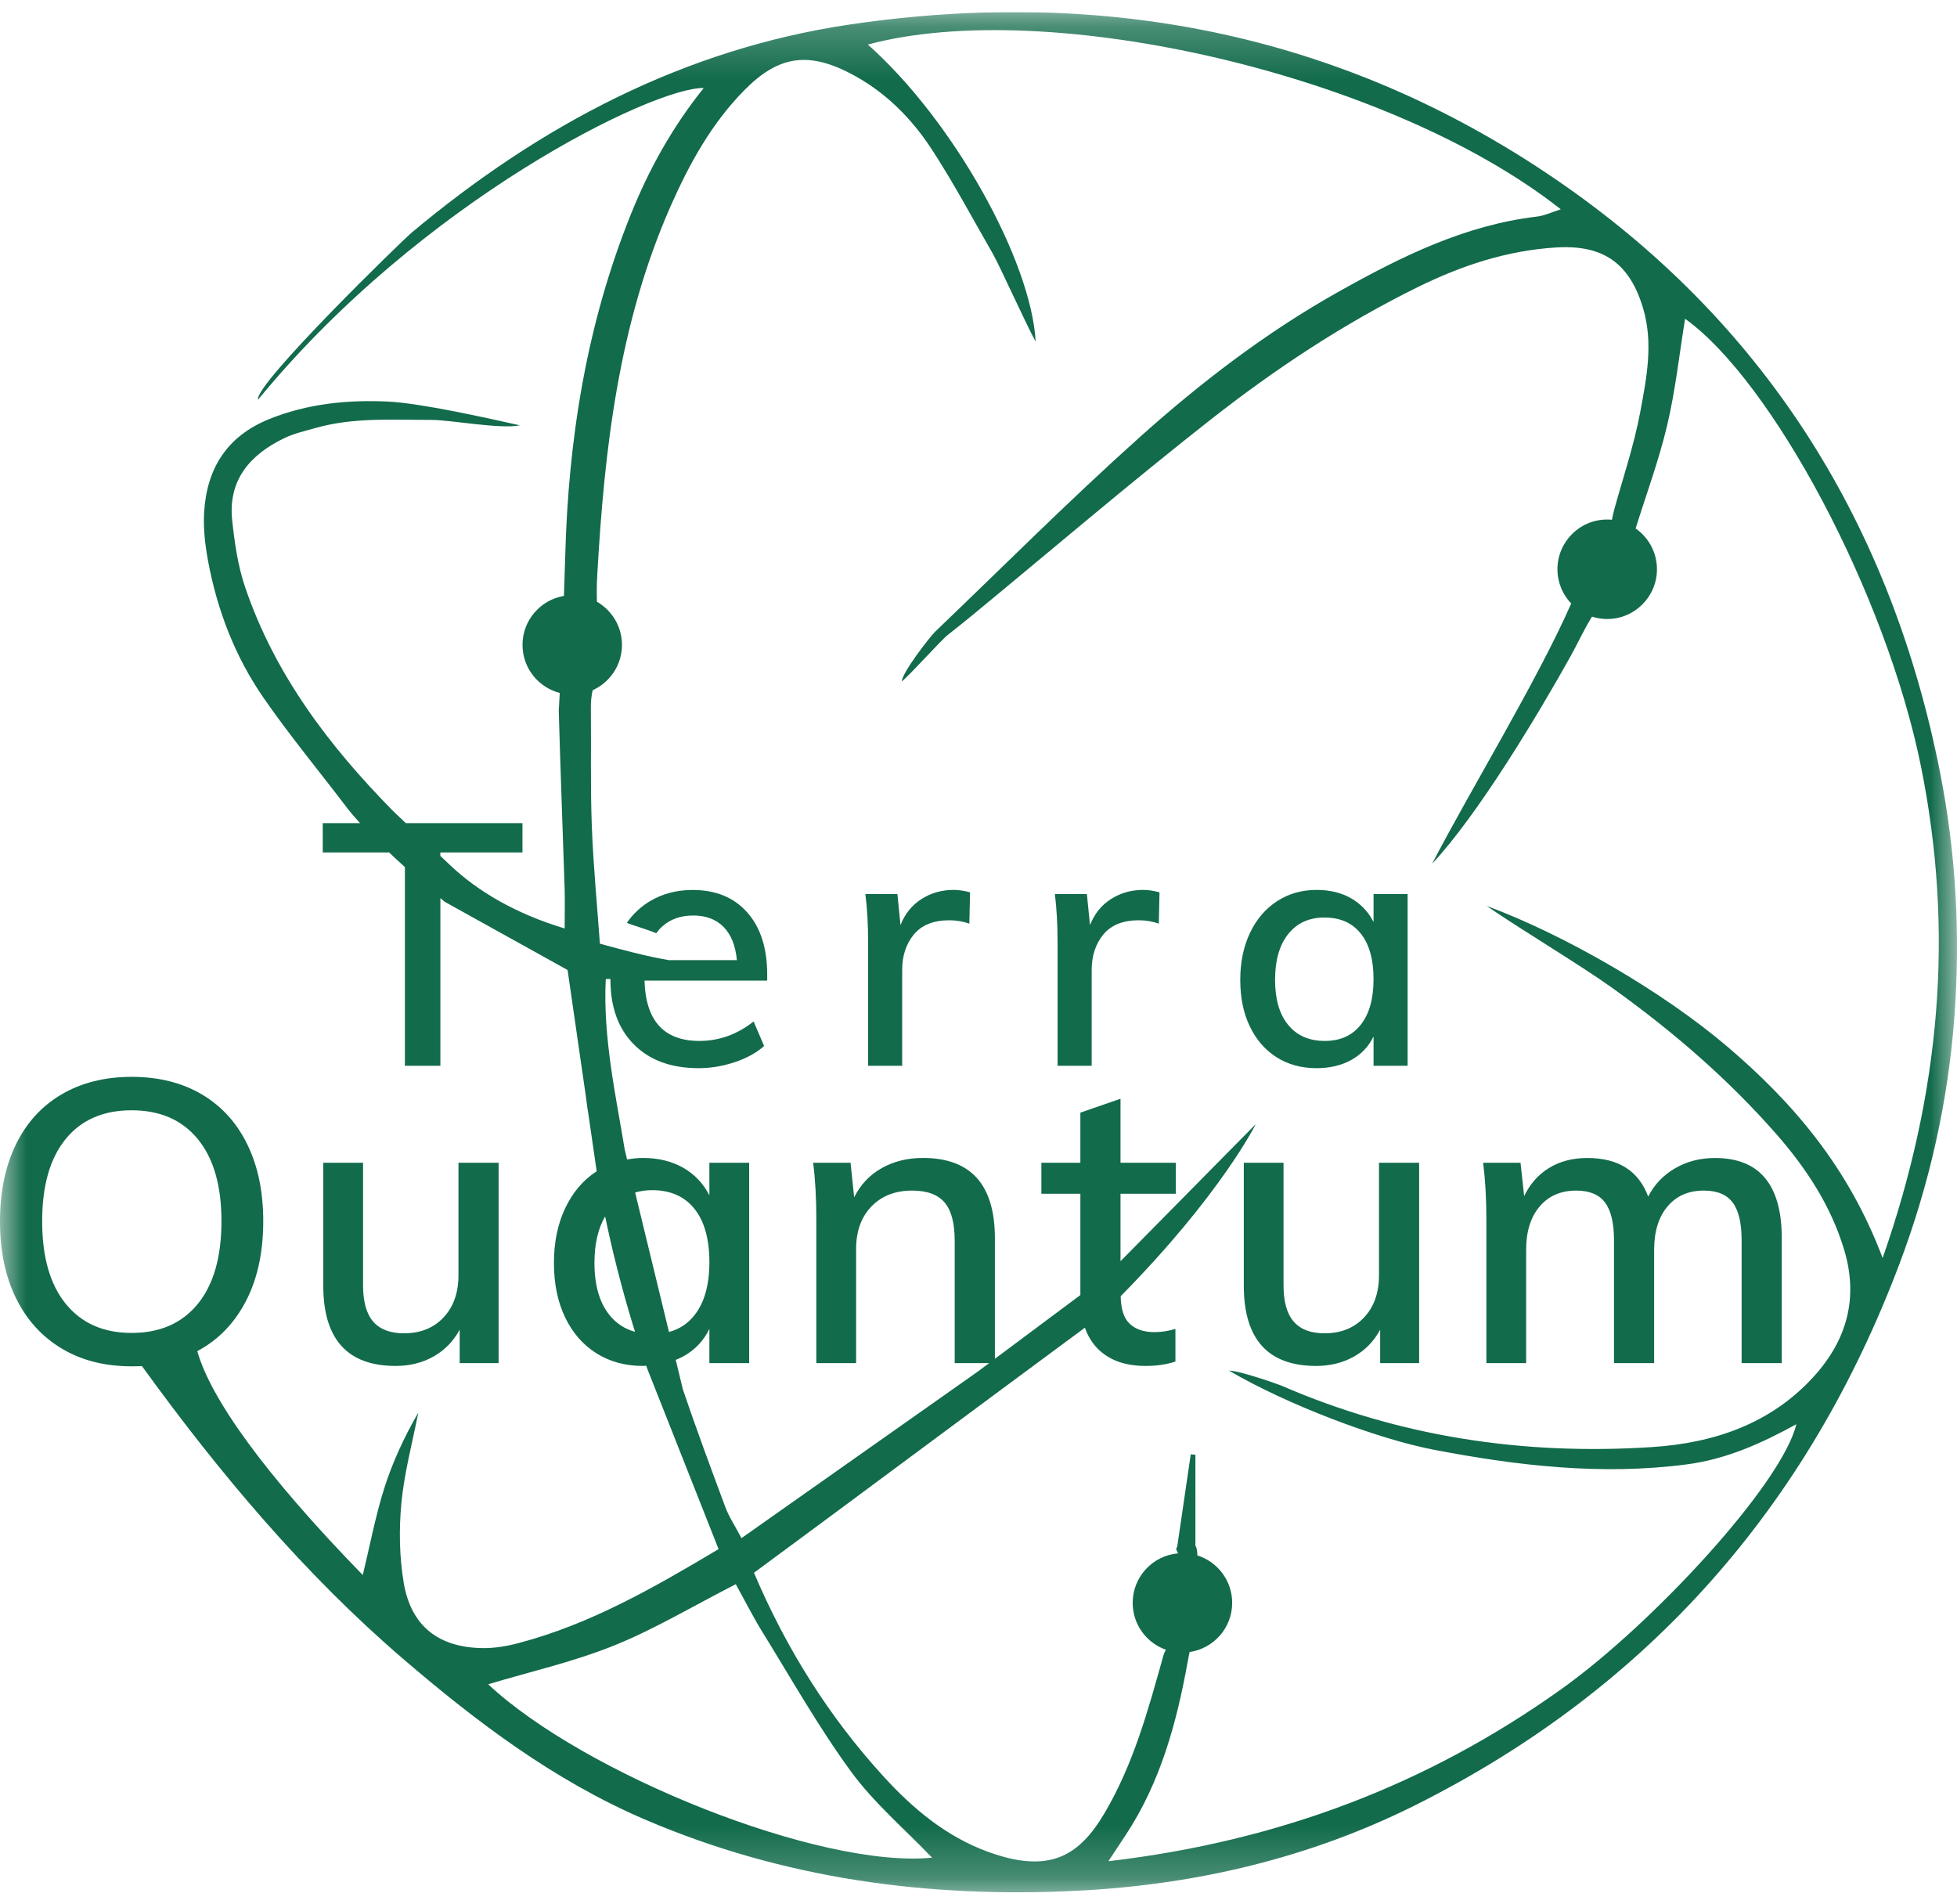 <svg width="37" height="36" viewBox="0 0 37 36" fill="none" xmlns="http://www.w3.org/2000/svg">
<g clip-path="url(#clip0_628_1324)">
<mask id="mask0_628_1324" style="mask-type:luminance" maskUnits="userSpaceOnUse" x="0" y="0" width="37" height="36">
<path d="M37 0.229H0V35.772H37V0.229Z" fill="white"/>
</mask>
<g mask="url(#mask0_628_1324)">
<path d="M36.678 14.594C35.761 9.966 33.442 6.205 29.578 3.504C25.519 0.668 20.959 -0.258 16.076 0.462C12.917 0.928 10.2 2.375 7.774 4.405C7.636 4.52 4.808 7.262 4.878 7.557C7.973 3.784 12.362 1.643 13.305 1.664C12.714 2.399 12.273 3.193 11.929 4.047C11.091 6.127 10.744 8.299 10.686 10.526L10.662 11.265C10.218 11.34 9.879 11.726 9.879 12.191C9.879 12.629 10.178 12.995 10.583 13.1L10.564 13.436C10.595 14.554 10.639 15.672 10.675 16.79C10.682 17.037 10.676 17.284 10.676 17.552C9.746 17.273 9.036 16.848 8.528 16.372L8.325 16.18V16.115H9.878V15.561H7.673L7.432 15.332C6.223 14.104 5.196 12.753 4.635 11.102C4.498 10.699 4.435 10.264 4.39 9.838C4.308 9.072 4.73 8.593 5.379 8.281C5.56 8.194 5.763 8.149 5.958 8.093C6.68 7.886 7.421 7.939 8.159 7.938C8.511 7.937 9.477 8.119 9.827 8.04C9.199 7.9 7.96 7.621 7.33 7.591C6.568 7.556 5.809 7.631 5.086 7.924C4.287 8.248 3.906 8.862 3.859 9.693C3.842 9.993 3.878 10.302 3.933 10.6C4.106 11.536 4.445 12.416 4.987 13.198C5.478 13.907 6.031 14.573 6.553 15.261C6.553 15.261 6.625 15.361 6.808 15.561H6.102V16.115H7.357C7.447 16.201 7.547 16.293 7.655 16.392V20.148H8.326V16.978C8.353 17.001 8.379 17.023 8.407 17.047C9.205 17.49 9.95 17.903 10.731 18.337C10.845 19.13 10.962 19.938 11.082 20.763C11.094 20.849 11.1 20.925 11.122 21.045C11.17 21.375 11.218 21.708 11.267 22.045C11.267 22.045 11.272 22.079 11.282 22.141C11.027 22.306 10.829 22.538 10.687 22.838C10.544 23.138 10.473 23.484 10.473 23.875C10.473 24.266 10.543 24.608 10.683 24.901C10.823 25.194 11.02 25.421 11.273 25.581C11.526 25.741 11.821 25.822 12.156 25.822C12.178 25.822 12.197 25.819 12.218 25.818C12.226 25.841 12.234 25.864 12.242 25.886C12.693 27.027 13.13 28.134 13.586 29.285C12.377 30.004 11.17 30.703 9.801 31.062C9.582 31.12 9.351 31.159 9.126 31.156C8.294 31.146 7.771 30.741 7.633 29.922C7.55 29.428 7.542 28.91 7.589 28.412C7.644 27.838 7.797 27.274 7.908 26.706C7.64 27.168 7.419 27.646 7.262 28.144C7.098 28.664 6.997 29.204 6.859 29.775C5 27.867 3.981 26.436 3.73 25.542C4.088 25.352 4.375 25.074 4.59 24.705C4.848 24.262 4.977 23.722 4.977 23.086C4.977 22.529 4.877 22.046 4.676 21.635C4.476 21.224 4.189 20.909 3.815 20.688C3.442 20.468 3 20.357 2.488 20.357C1.982 20.357 1.541 20.468 1.165 20.688C0.789 20.909 0.501 21.224 0.301 21.635C0.1 22.046 0 22.532 0 23.093C0 23.649 0.102 24.133 0.304 24.544C0.507 24.955 0.796 25.272 1.169 25.494C1.542 25.718 1.982 25.829 2.488 25.829C2.568 25.829 2.633 25.828 2.684 25.825C4.15 27.852 5.758 29.76 7.621 31.359C9.015 32.555 10.474 33.657 12.181 34.391C14.807 35.52 17.558 35.887 20.39 35.742C22.624 35.627 24.771 35.122 26.777 34.116C31.164 31.915 34.182 28.477 35.91 23.898C36.478 22.392 36.831 20.829 36.95 19.226C37.066 17.674 36.981 16.128 36.678 14.594L36.678 14.594ZM1.244 24.649C0.946 24.283 0.797 23.762 0.797 23.086C0.797 22.414 0.945 21.897 1.24 21.534C1.536 21.17 1.952 20.989 2.488 20.989C3.025 20.989 3.442 21.17 3.74 21.534C4.038 21.897 4.187 22.414 4.187 23.086C4.187 23.762 4.038 24.283 3.74 24.649C3.442 25.015 3.025 25.198 2.488 25.198C1.957 25.198 1.542 25.015 1.244 24.649ZM12.008 22.543C12.107 22.515 12.213 22.499 12.329 22.499C12.675 22.499 12.942 22.617 13.13 22.852C13.318 23.088 13.412 23.424 13.412 23.86C13.412 24.291 13.318 24.625 13.13 24.863C13.004 25.023 12.843 25.128 12.648 25.18L12.008 22.543ZM11.529 24.867C11.336 24.631 11.239 24.301 11.239 23.875C11.239 23.516 11.307 23.224 11.441 22.995C11.558 23.56 11.741 24.329 12.006 25.177C11.814 25.124 11.655 25.021 11.529 24.867ZM9.23 31.84C10.025 31.601 10.841 31.417 11.608 31.108C12.379 30.797 13.1 30.363 13.911 29.948C14.078 30.249 14.235 30.562 14.419 30.859C14.966 31.744 15.479 32.655 16.092 33.493C16.522 34.081 17.093 34.566 17.622 35.118C15.496 35.327 11.038 33.534 9.23 31.84ZM35.594 23.782C34.946 22.063 33.9 20.842 32.653 19.781C31.451 18.758 29.602 17.679 28.108 17.126C28.723 17.553 29.862 18.232 30.471 18.668C31.614 19.485 32.674 20.397 33.6 21.457C34.156 22.095 34.613 22.792 34.863 23.614C35.142 24.528 34.922 25.325 34.299 26.015C33.482 26.918 32.403 27.28 31.231 27.356C28.809 27.513 26.463 27.165 24.224 26.193C24.184 26.176 23.444 25.911 23.237 25.911C24.329 26.551 26.035 27.201 27.118 27.408C28.697 27.71 30.28 27.894 31.892 27.683C32.64 27.585 33.303 27.286 33.962 26.924C33.699 28.041 31.256 30.691 29.53 31.924C26.995 33.735 24.183 34.807 20.956 35.185C21.109 34.954 21.197 34.821 21.284 34.688C21.942 33.69 22.247 32.565 22.456 31.408C22.468 31.346 22.478 31.287 22.491 31.23C22.946 31.164 23.296 30.774 23.296 30.301C23.296 29.88 23.019 29.524 22.638 29.404C22.636 29.32 22.625 29.251 22.601 29.222V27.501C22.572 27.498 22.542 27.496 22.513 27.493C22.43 28.06 22.346 28.628 22.256 29.246C22.223 29.27 22.244 29.314 22.275 29.365C21.793 29.406 21.415 29.809 21.415 30.301C21.415 30.71 21.677 31.058 22.043 31.187C22.024 31.22 22.008 31.254 21.998 31.289C21.71 32.317 21.432 33.348 20.881 34.279C20.395 35.101 19.827 35.426 18.677 35.006C17.893 34.72 17.267 34.198 16.712 33.591C15.671 32.454 14.865 31.166 14.255 29.732C16.187 28.308 18.505 26.58 20.512 25.099C20.566 25.253 20.645 25.384 20.749 25.491C20.965 25.711 21.268 25.822 21.659 25.822C21.87 25.822 22.058 25.794 22.223 25.739V25.122C22.087 25.163 21.955 25.183 21.825 25.183C21.624 25.183 21.467 25.129 21.355 25.021C21.247 24.919 21.193 24.745 21.188 24.504C23.09 22.574 23.741 21.252 23.741 21.252L21.185 23.842V22.567H22.23V21.981H21.185V20.771L20.426 21.034V21.981H19.689V22.567H20.426V24.482L18.81 25.687V23.409C18.81 22.397 18.356 21.89 17.449 21.89C17.158 21.89 16.899 21.954 16.671 22.082C16.443 22.21 16.269 22.394 16.149 22.635L16.081 21.981H15.374C15.414 22.296 15.434 22.652 15.434 23.048V25.769H16.186V23.612C16.186 23.276 16.282 23.008 16.476 22.807C16.669 22.607 16.925 22.507 17.246 22.507C17.527 22.507 17.731 22.582 17.859 22.732C17.987 22.883 18.05 23.123 18.05 23.454V25.769H18.701L18.489 25.927C16.977 26.992 15.525 28.016 14.019 29.077C13.89 28.834 13.781 28.672 13.715 28.494C13.439 27.755 13.165 27.014 12.911 26.267L12.776 25.708C12.825 25.688 12.873 25.666 12.919 25.641C13.138 25.521 13.302 25.348 13.412 25.122V25.769H14.164V21.981H13.412V22.597C13.297 22.372 13.131 22.197 12.916 22.075C12.7 21.952 12.447 21.89 12.156 21.89C12.052 21.89 11.953 21.902 11.856 21.919L11.811 21.73C11.649 20.743 11.396 19.606 11.453 18.508L11.54 18.506C11.541 18.51 11.541 18.514 11.541 18.518C11.541 19.038 11.689 19.447 11.986 19.745C12.282 20.044 12.69 20.193 13.21 20.193C13.438 20.193 13.664 20.155 13.89 20.08C14.115 20.005 14.301 19.903 14.447 19.774L14.248 19.31C13.938 19.555 13.597 19.678 13.223 19.678C12.553 19.678 12.207 19.297 12.185 18.537H14.505V18.428C14.505 17.925 14.38 17.532 14.128 17.249C13.877 16.965 13.532 16.824 13.094 16.824C12.793 16.824 12.525 16.895 12.288 17.036C12.113 17.141 11.967 17.279 11.85 17.447C12.014 17.508 12.203 17.56 12.408 17.641C12.438 17.599 12.471 17.56 12.508 17.526C12.662 17.38 12.862 17.307 13.107 17.307C13.347 17.307 13.539 17.379 13.68 17.523C13.822 17.666 13.906 17.876 13.932 18.151H12.646C12.202 18.075 11.763 17.954 11.342 17.84C11.287 17.074 11.216 16.344 11.189 15.612C11.161 14.874 11.179 14.135 11.171 13.397C11.17 13.273 11.179 13.157 11.205 13.048C11.532 12.9 11.759 12.573 11.759 12.191C11.759 11.842 11.569 11.538 11.286 11.376C11.281 11.22 11.282 11.052 11.292 10.872C11.427 8.473 11.701 6.111 12.684 3.886C13.036 3.091 13.453 2.335 14.07 1.708C14.704 1.063 15.263 0.97 16.064 1.381C16.714 1.715 17.223 2.22 17.615 2.821C18.031 3.459 18.39 4.135 18.77 4.795C18.901 5.024 19.376 6.081 19.581 6.46C19.498 4.933 18.03 2.284 16.408 0.842C19.8 -0.069 26.257 1.39 29.509 3.957C29.341 4.01 29.203 4.077 29.06 4.094C27.689 4.256 26.484 4.855 25.304 5.517C23.943 6.28 22.707 7.227 21.551 8.262C20.225 9.449 18.965 10.712 17.678 11.944C17.589 12.03 17.065 12.698 17.048 12.883C17.19 12.776 17.785 12.107 17.925 11.998C18.085 11.873 18.244 11.745 18.401 11.616C19.894 10.386 21.365 9.129 22.886 7.935C24.107 6.976 25.404 6.117 26.802 5.429C27.628 5.022 28.492 4.734 29.425 4.678C30.308 4.625 30.808 4.972 31.063 5.82C31.263 6.485 31.132 7.14 31.012 7.785C30.892 8.429 30.677 9.056 30.516 9.646C30.498 9.715 30.486 9.772 30.476 9.826C30.446 9.823 30.417 9.821 30.386 9.821C29.867 9.821 29.446 10.242 29.446 10.761C29.446 11.013 29.545 11.241 29.706 11.409C29.068 12.862 27.787 14.956 27.076 16.329C27.942 15.405 29.082 13.505 29.693 12.408C29.829 12.164 29.944 11.907 30.092 11.67C30.095 11.666 30.097 11.661 30.1 11.657C30.19 11.686 30.287 11.702 30.386 11.702C30.906 11.702 31.327 11.281 31.327 10.761C31.327 10.442 31.167 10.16 30.924 9.99C31.13 9.331 31.367 8.692 31.522 8.033C31.678 7.371 31.751 6.69 31.859 6.026C33.506 7.205 35.66 11.226 36.32 14.494C36.946 17.594 36.694 20.639 35.594 23.782L35.594 23.782Z" fill="#126B4B"/>
<path d="M6.112 21.981V24.303C6.112 25.316 6.568 25.822 7.48 25.822C7.746 25.822 7.984 25.763 8.194 25.645C8.405 25.527 8.57 25.358 8.691 25.137V25.769H9.427V21.981H8.668V24.108C8.668 24.439 8.574 24.704 8.386 24.905C8.198 25.105 7.949 25.205 7.638 25.205C7.377 25.205 7.183 25.131 7.055 24.983C6.928 24.836 6.864 24.607 6.864 24.296V21.981H6.112V21.981Z" fill="#126B4B"/>
<path d="M26.072 24.108C26.072 24.439 25.978 24.704 25.79 24.905C25.602 25.105 25.353 25.205 25.042 25.205C24.781 25.205 24.587 25.131 24.459 24.983C24.331 24.836 24.267 24.607 24.267 24.296V21.981H23.516V24.303C23.516 25.316 23.972 25.822 24.884 25.822C25.149 25.822 25.388 25.763 25.598 25.645C25.809 25.527 25.974 25.358 26.094 25.137V25.769H26.831V21.981H26.072V24.108V24.108Z" fill="#126B4B"/>
<path d="M28.102 23.048V25.769H28.854V23.627C28.854 23.281 28.939 23.008 29.109 22.808C29.279 22.607 29.51 22.507 29.801 22.507C30.051 22.507 30.233 22.582 30.346 22.733C30.458 22.883 30.515 23.121 30.515 23.446V25.769H31.274V23.627C31.274 23.281 31.358 23.008 31.526 22.808C31.694 22.607 31.923 22.507 32.214 22.507C32.465 22.507 32.646 22.582 32.759 22.733C32.872 22.883 32.928 23.121 32.928 23.446V25.769H33.687V23.409C33.687 22.397 33.266 21.891 32.424 21.891C32.144 21.891 31.892 21.956 31.669 22.086C31.446 22.216 31.277 22.394 31.161 22.62C30.981 22.134 30.598 21.891 30.011 21.891C29.735 21.891 29.495 21.953 29.289 22.078C29.084 22.204 28.926 22.382 28.816 22.612L28.748 21.981H28.041C28.081 22.296 28.102 22.652 28.102 23.048H28.102Z" fill="#126B4B"/>
<path d="M17.424 16.994C17.244 17.108 17.111 17.272 17.025 17.487L16.967 16.901H16.361C16.396 17.172 16.413 17.476 16.413 17.816V20.148H17.057V18.337C17.057 18.067 17.131 17.843 17.279 17.664C17.428 17.486 17.65 17.397 17.946 17.397C18.084 17.397 18.211 17.419 18.327 17.461L18.34 16.869C18.232 16.839 18.129 16.823 18.03 16.823C17.807 16.823 17.605 16.88 17.424 16.994V16.994Z" fill="#126B4B"/>
<path d="M21.007 16.994C20.827 17.108 20.694 17.272 20.608 17.487L20.549 16.901H19.944C19.978 17.172 19.995 17.476 19.995 17.816V20.148H20.64V18.337C20.64 18.067 20.714 17.843 20.862 17.664C21.01 17.486 21.233 17.397 21.529 17.397C21.666 17.397 21.793 17.419 21.909 17.461L21.922 16.869C21.815 16.839 21.712 16.823 21.613 16.823C21.389 16.823 21.188 16.88 21.007 16.994V16.994Z" fill="#126B4B"/>
<path d="M24.136 19.987C24.352 20.124 24.605 20.193 24.893 20.193C25.142 20.193 25.36 20.141 25.547 20.038C25.734 19.935 25.874 19.787 25.969 19.594V20.148H26.613V16.901H25.969V17.429C25.87 17.236 25.728 17.087 25.544 16.981C25.359 16.876 25.142 16.823 24.893 16.823C24.613 16.823 24.364 16.894 24.145 17.036C23.926 17.178 23.755 17.378 23.633 17.635C23.511 17.893 23.449 18.189 23.449 18.524C23.449 18.859 23.509 19.152 23.63 19.404C23.75 19.655 23.919 19.849 24.136 19.987ZM24.355 17.658C24.52 17.45 24.749 17.345 25.041 17.345C25.337 17.345 25.566 17.446 25.727 17.648C25.888 17.85 25.969 18.138 25.969 18.511C25.969 18.881 25.888 19.168 25.727 19.372C25.566 19.576 25.34 19.678 25.047 19.678C24.751 19.678 24.52 19.577 24.355 19.375C24.189 19.173 24.107 18.889 24.107 18.524C24.107 18.155 24.189 17.866 24.355 17.658Z" fill="#126B4B"/>
</g>
</g>
<defs>
<clipPath id="clip0_628_1324">
<rect width="37" height="35.543" fill="white" transform="translate(0 0.229)"/>
</clipPath>
</defs>
</svg>
